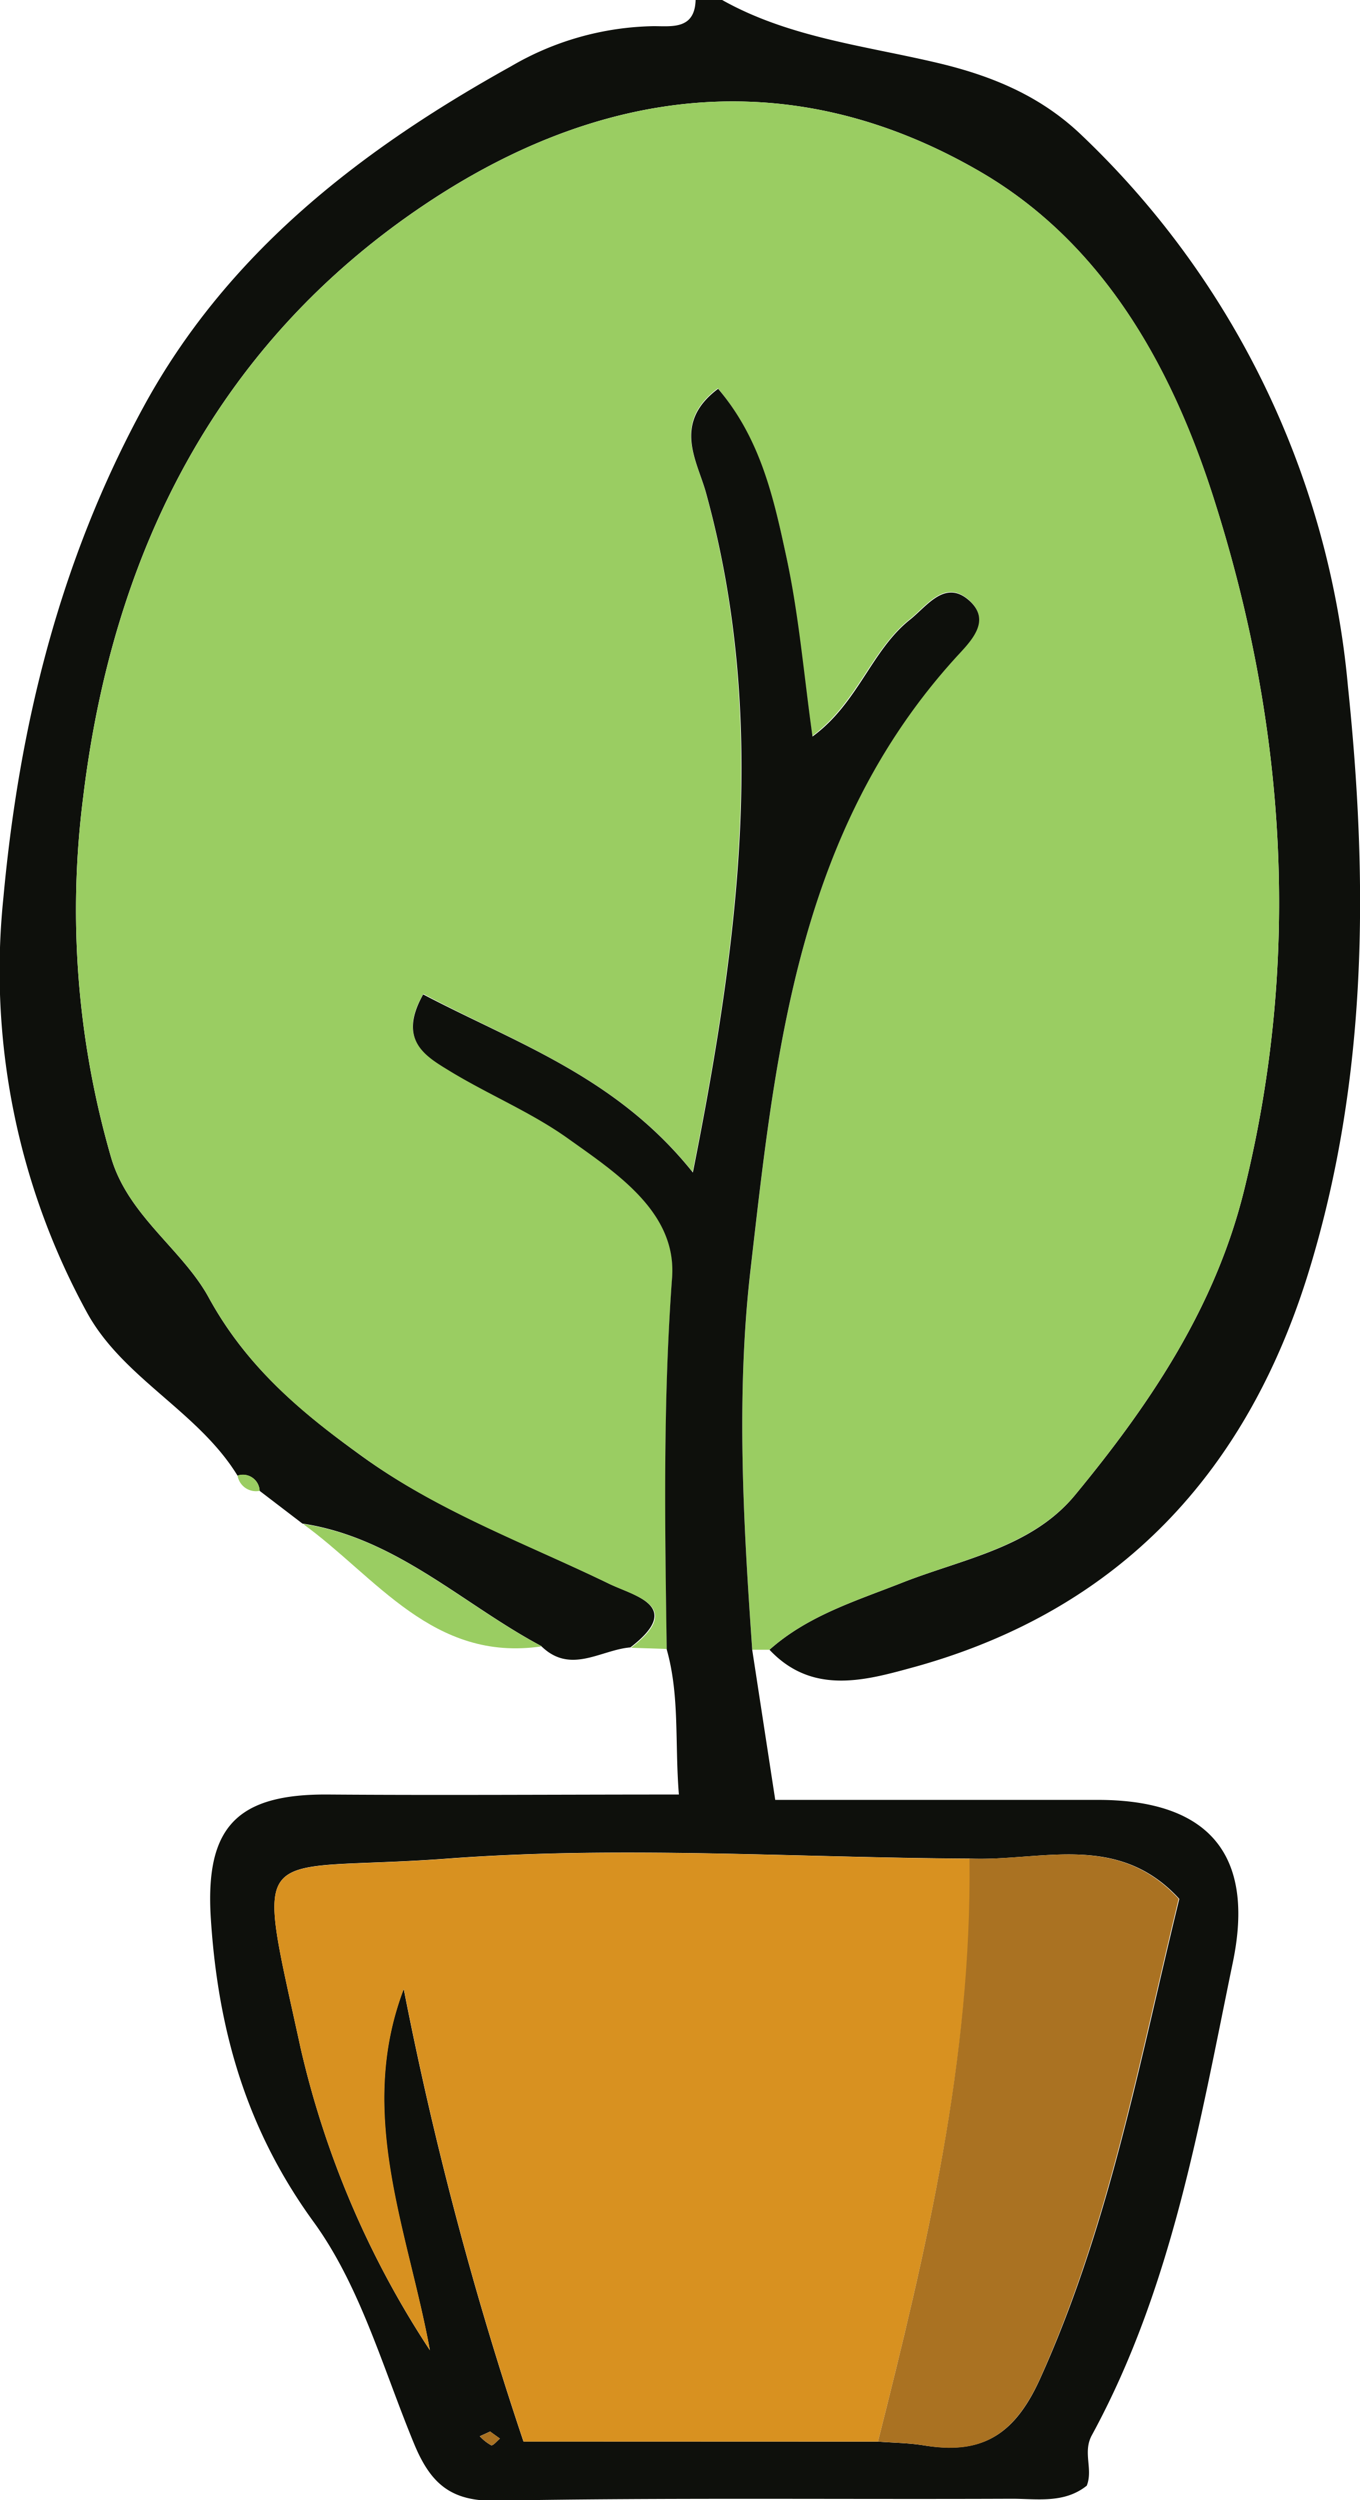 <svg xmlns="http://www.w3.org/2000/svg" viewBox="0 0 104.03 191.18"><defs><style>.cls-1{fill:#0e100c;}.cls-2{fill:#9acd62;}.cls-3{fill:#d89120;}.cls-4{fill:#aa7222;}</style></defs><title>Asset 11</title><g id="Layer_2" data-name="Layer 2"><g id="Layer_1-2" data-name="Layer 1"><path class="cls-1" d="M55.24,0c5,2.81,10.69,3.47,16.13,4.73,4.38,1,8.2,2.56,11.4,5.64a66.39,66.39,0,0,1,20.34,42.14c1.56,15,1.5,29.95-2.94,44.53-4.67,15.36-14.38,26-30.12,30.4-3.67,1-7.84,2.28-11.19-1.29,2.94-2.62,6.61-3.73,10.18-5.14,4.61-1.81,9.9-2.67,13.21-6.71C88,107.33,93,99.9,95.19,90.91,99.54,73.25,98.35,55.62,93,38.62c-3.13-10-8.32-19.89-18.11-25.54C60.33,4.66,45.74,6.75,32.46,15.66,16.61,26.29,8.64,42.2,6.37,60.89A68,68,0,0,0,8.51,88.55C9.83,93,14,95.57,16,99.28c2.89,5.25,7,8.67,11.59,12,5.88,4.27,12.61,6.71,19,9.82,1.93.93,5.75,1.71,1.63,4.87-2.28.19-4.59,2.1-6.83-.11-6-3.2-11.12-8.29-18.26-9.36L19.86,114a1.28,1.28,0,0,0-1.69-1.16c-3-4.91-8.76-7.44-11.52-12.48A54.41,54.41,0,0,1,.26,68.64C1.47,55.48,4.57,42.86,11,31.07s16.64-19.64,28.09-26A22.31,22.31,0,0,1,50,2c1.4,0,3.14.27,3.21-2Z"/><path class="cls-2" d="M48.27,126c4.12-3.16.3-3.94-1.63-4.87-6.43-3.11-13.16-5.55-19-9.82C23,108,18.9,104.53,16,99.28,14,95.57,9.83,93,8.51,88.55A68,68,0,0,1,6.37,60.89C8.64,42.2,16.61,26.29,32.46,15.66c13.28-8.91,27.87-11,42.44-2.58,9.79,5.65,15,15.54,18.11,25.54,5.34,17,6.53,34.63,2.18,52.29C93,99.9,88,107.33,82.25,114.3c-3.31,4-8.6,4.9-13.21,6.71-3.57,1.41-7.24,2.52-10.18,5.14l-1.32,0c-.68-9.65-1.24-19.36-.14-28.95C59.32,80.48,61,63.59,73.11,50.22c1.06-1.17,2.72-2.73,1.07-4.28-1.88-1.75-3.27.36-4.61,1.42-2.94,2.35-4,6.38-7.44,8.92-.69-4.88-1.07-9.37-2-13.74s-2-9-5.22-12.85c-3.52,2.64-1.6,5.5-.93,7.93,4.7,17.15,2.56,34.09-1,52C47.15,82.33,39.47,79.77,32.38,76c-2,3.47.14,4.7,1.94,5.8,3,1.83,6.29,3.15,9.1,5.19,3.72,2.69,8.37,5.69,8,10.65-.7,9.5-.55,19-.41,28.45Z"/><path class="cls-1" d="M51,126.13c-.14-9.49-.29-18.95.41-28.45.36-5-4.29-8-8-10.65-2.81-2-6.12-3.36-9.1-5.19-1.8-1.1-3.89-2.33-1.94-5.8C39.47,79.77,47.15,82.33,53,89.66c3.58-18,5.72-34.89,1-52-.67-2.43-2.59-5.29.93-7.93,3.26,3.83,4.26,8.39,5.22,12.85s1.32,8.86,2,13.74c3.48-2.54,4.5-6.57,7.44-8.92,1.34-1.06,2.73-3.17,4.61-1.42,1.65,1.55,0,3.11-1.07,4.28C61,63.59,59.32,80.48,57.4,97.16c-1.1,9.59-.54,19.3.14,29l1.76,11.47c8.13,0,16.4,0,24.66,0,8.46,0,12.07,4.13,10.34,12.44-2.55,12.34-4.64,24.86-10.78,36.14-.72,1.31.11,2.59-.39,3.86-1.73,1.38-3.81,1-5.73,1-13.15.06-26.3-.1-39.44.15-3.48.07-5-1.33-6.23-4.22-2.41-5.8-4.14-12.15-7.75-17.11-5.16-7.1-7.3-14.7-7.85-23.13-.46-7,1.93-9.6,9-9.54,8.78.07,17.56,0,26.8,0C51.61,133.27,52,129.67,51,126.13ZM67.16,186.7c1.15.09,2.32.1,3.46.28,4.46.73,7-.72,9-5.22C84.92,170,87.2,157.48,90.21,145.2c-4.72-5.15-10.6-2.86-16-3.08-13.32-.07-26.71-1-40,0-15,1.11-14.77-1.84-11.21,14.51a70.74,70.74,0,0,0,9.88,23.08c-1.69-9.16-5.66-18.06-2-27.63a273.06,273.06,0,0,0,9.16,34.61Zm-29.67-.77-.79.36a3.48,3.48,0,0,0,.87.69c.15.05.45-.33.67-.51Z"/><path class="cls-2" d="M23.18,116.53c7.14,1.07,12.21,6.16,18.26,9.36C33.12,127.12,28.79,120.59,23.18,116.53Z"/><path class="cls-2" d="M18.17,112.83A1.28,1.28,0,0,1,19.86,114,1.43,1.43,0,0,1,18.17,112.83Z"/><path class="cls-3" d="M67.16,186.7H40.05a273.06,273.06,0,0,1-9.16-34.61c-3.64,9.57.33,18.47,2,27.63A70.74,70.74,0,0,1,23,156.64c-3.56-16.35-3.81-13.4,11.21-14.51,13.25-1,26.64-.08,40,0C74.34,157.37,70.86,172.05,67.16,186.7Z"/><path class="cls-4" d="M67.16,186.7c3.7-14.65,7.18-29.33,7-44.58,5.41.22,11.29-2.07,16,3.08-3,12.28-5.29,24.79-10.55,36.56-2,4.5-4.58,6-9,5.22C69.48,186.8,68.31,186.79,67.16,186.7Z"/><path class="cls-4" d="M37.5,185.93l.74.54c-.22.18-.52.56-.67.51a3.48,3.48,0,0,1-.87-.69Z"/></g></g></svg>